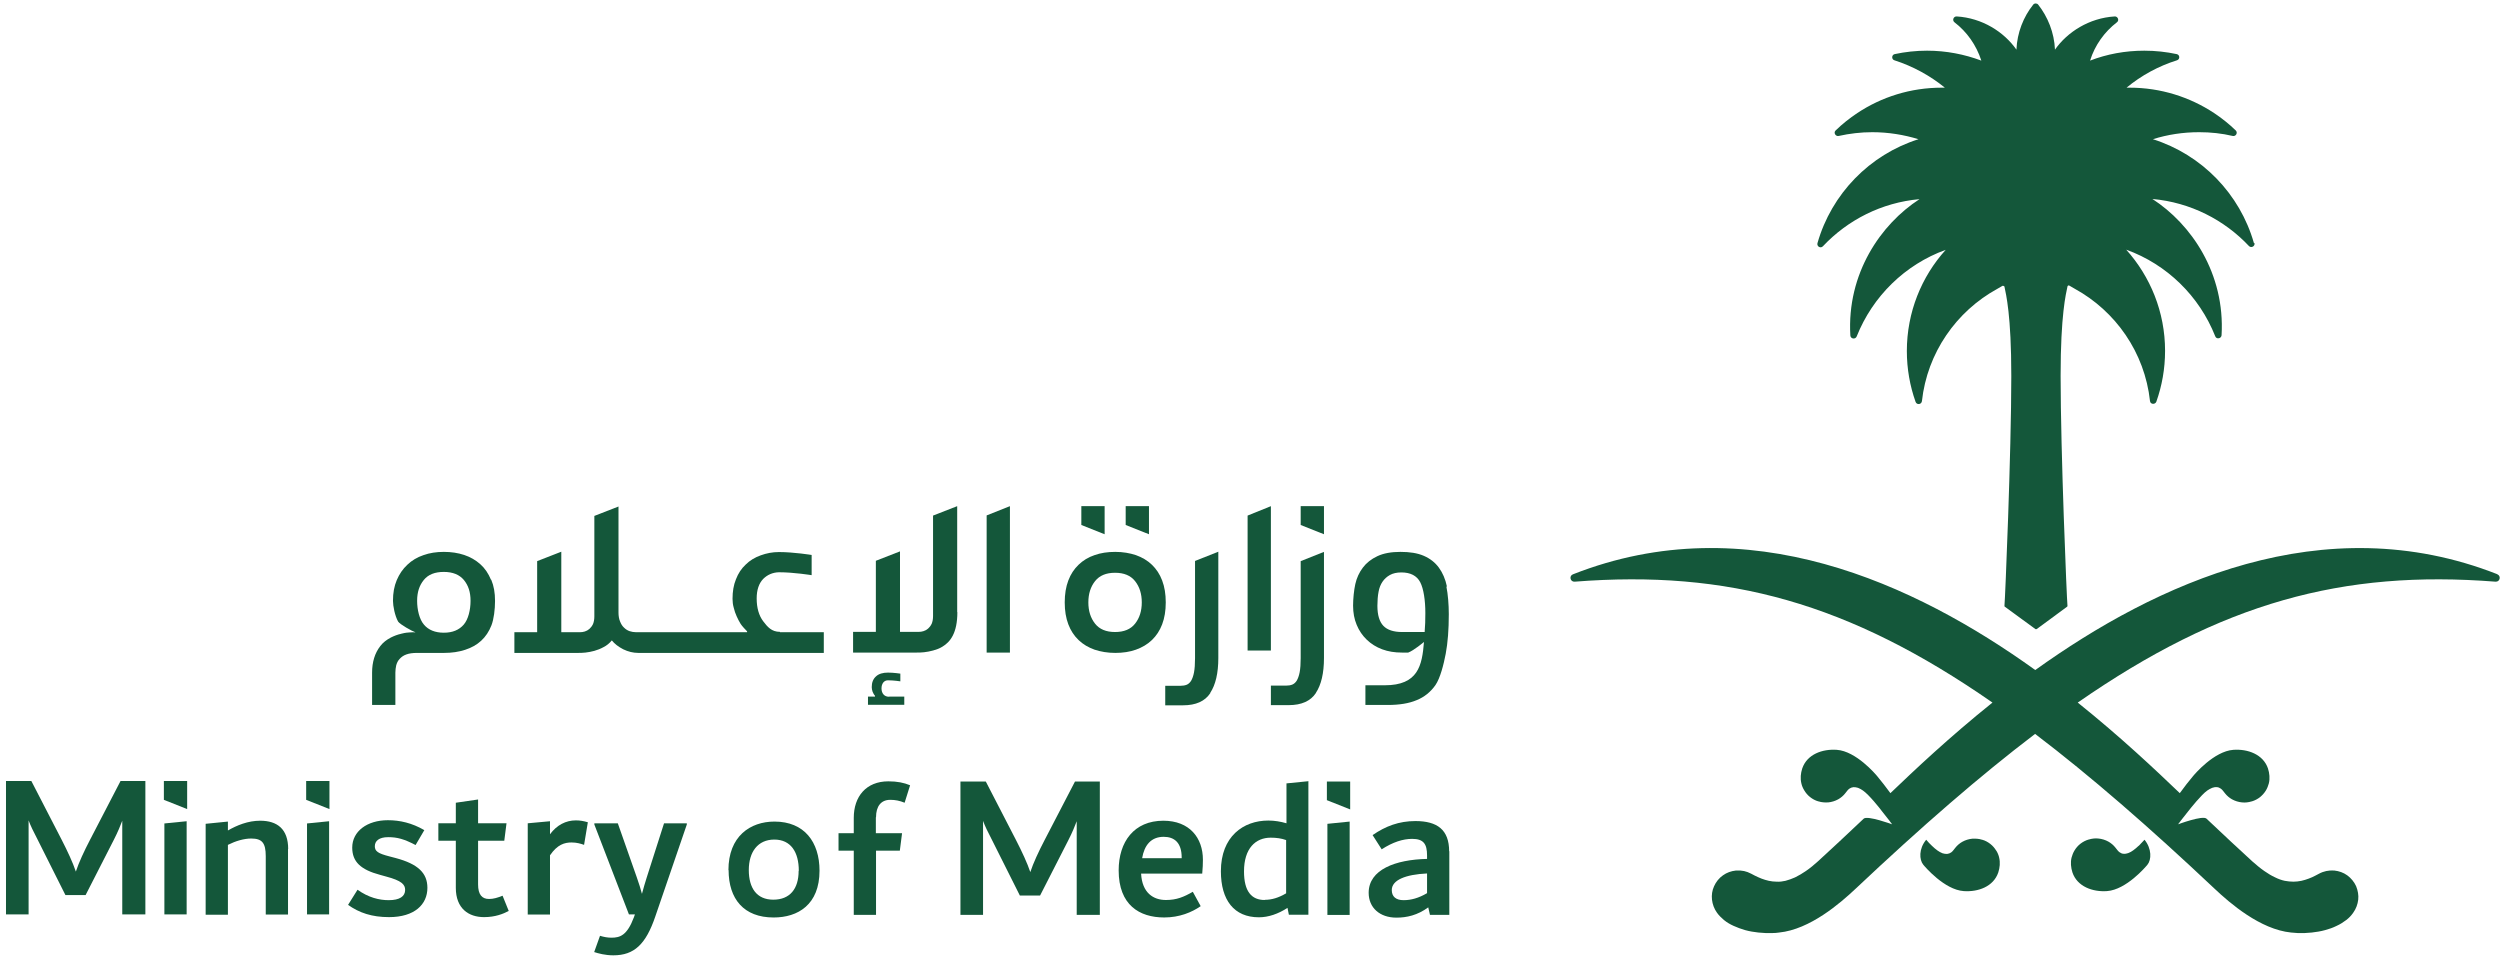 <svg width="146" height="56" viewBox="0 0 146 56" fill="none" xmlns="http://www.w3.org/2000/svg">
<g clip-path="url(#clip0_19498_2848)">
<g clip-path="url(#clip1_19498_2848)">
<path d="M45.55 36.9C45.06 36.9 44.82 36.61 44.57 36.28C44.32 35.95 44.19 35.5 44.19 34.95C44.19 34.45 44.32 34.07 44.57 33.81C44.81 33.57 45.12 33.43 45.49 33.42C46.36 33.42 47.4 33.59 47.4 33.59V32.41C47.4 32.41 46.36 32.24 45.49 32.24C45.11 32.24 44.76 32.31 44.43 32.43C44.09 32.55 43.79 32.73 43.55 32.97C43.3 33.2 43.11 33.49 42.98 33.83C42.84 34.17 42.78 34.55 42.78 34.97C42.78 35.14 42.8 35.32 42.85 35.49C42.89 35.67 42.95 35.83 43.02 35.99C43.09 36.15 43.17 36.3 43.25 36.43C43.33 36.56 43.55 36.79 43.63 36.87V36.92H37.13C37.01 36.92 36.89 36.9 36.77 36.86C36.65 36.82 36.54 36.75 36.44 36.65C36.34 36.56 36.27 36.44 36.21 36.29C36.15 36.15 36.12 35.97 36.12 35.77V29.58L34.71 30.13V36C34.71 36.18 34.68 36.33 34.63 36.45C34.57 36.57 34.5 36.66 34.42 36.73C34.34 36.8 34.25 36.85 34.15 36.88C34.05 36.91 33.97 36.92 33.89 36.92H32.78V32.22L31.37 32.77V36.92H30.04V38.13H33.75C33.88 38.13 34.02 38.13 34.19 38.11C34.36 38.09 34.53 38.06 34.71 38.01C34.89 37.96 35.07 37.89 35.25 37.79C35.43 37.7 35.59 37.57 35.73 37.4C35.89 37.6 36.11 37.77 36.4 37.92C36.69 38.06 36.98 38.13 37.28 38.13H37.78C37.78 38.13 37.81 38.13 37.83 38.13C37.85 38.13 37.86 38.13 37.88 38.13H48.11V36.92H45.55V36.9Z" fill="#14573A"/>
<path d="M55.9 35.75V29.56L54.49 30.11V35.98C54.49 36.16 54.46 36.31 54.41 36.43C54.35 36.55 54.28 36.64 54.2 36.71C54.12 36.78 54.03 36.83 53.93 36.86C53.83 36.89 53.75 36.9 53.67 36.9H52.56V32.2L51.15 32.75V36.9H49.82V38.11H53.53C53.66 38.11 53.8 38.11 53.97 38.09C54.14 38.07 54.31 38.04 54.49 37.99C54.67 37.94 54.85 37.88 55.03 37.77C55.5 37.49 55.91 36.97 55.91 35.75H55.9Z" fill="#14573A"/>
<path d="M58.98 29.56L57.62 30.1V38.11H58.98V29.56Z" fill="#14573A"/>
<path d="M67.27 32.98C67.01 32.73 66.7 32.55 66.34 32.42C65.98 32.3 65.57 32.23 65.13 32.23C64.69 32.23 64.28 32.29 63.92 32.42C63.56 32.54 63.25 32.73 62.99 32.98C62.73 33.23 62.53 33.53 62.39 33.9C62.25 34.27 62.18 34.69 62.18 35.18C62.18 35.67 62.25 36.09 62.39 36.46C62.53 36.83 62.73 37.13 62.99 37.38C63.25 37.63 63.56 37.81 63.92 37.94C64.28 38.06 64.69 38.13 65.13 38.13C65.57 38.13 65.98 38.07 66.34 37.94C66.7 37.81 67.01 37.63 67.27 37.38C67.53 37.13 67.73 36.83 67.87 36.46C68.01 36.09 68.08 35.67 68.08 35.18C68.08 34.69 68.01 34.27 67.87 33.9C67.73 33.53 67.53 33.23 67.27 32.98ZM66.29 36.42C66.03 36.75 65.64 36.91 65.12 36.91C64.6 36.91 64.21 36.75 63.95 36.42C63.69 36.09 63.56 35.68 63.56 35.18C63.56 34.68 63.69 34.27 63.95 33.94C64.21 33.61 64.6 33.45 65.12 33.45C65.64 33.45 66.03 33.61 66.29 33.94C66.55 34.27 66.68 34.68 66.68 35.18C66.68 35.68 66.55 36.09 66.29 36.42Z" fill="#14573A"/>
<path d="M70.68 40.46C70.99 39.99 71.15 39.31 71.15 38.43V32.22L69.79 32.76V38.44C69.79 38.78 69.77 39.06 69.73 39.27C69.69 39.48 69.63 39.64 69.56 39.76C69.49 39.87 69.4 39.95 69.3 39.99C69.2 40.03 69.08 40.05 68.94 40.05H68.05V41.19H69.09C69.84 41.19 70.37 40.95 70.68 40.48V40.46Z" fill="#14573A"/>
<path d="M74.22 29.56L72.86 30.11V37.99H74.22V29.56Z" fill="#14573A"/>
<path d="M76.85 40.46C77.16 39.99 77.32 39.31 77.32 38.43V32.23L75.96 32.77V38.43C75.96 38.77 75.94 39.05 75.9 39.26C75.86 39.47 75.8 39.63 75.73 39.75C75.66 39.86 75.57 39.94 75.47 39.98C75.37 40.02 75.25 40.04 75.11 40.04H74.22V41.18H75.26C76.01 41.18 76.54 40.94 76.85 40.47V40.46Z" fill="#14573A"/>
<path d="M77.32 29.56V31.2L75.96 30.66V29.56H77.32Z" fill="#14573A"/>
<path d="M67.1 29.56V31.2L65.74 30.66V29.56H67.1Z" fill="#14573A"/>
<path d="M64.51 29.56V31.2L63.15 30.66V29.56H64.51Z" fill="#14573A"/>
<path d="M51.93 40.69C51.79 40.69 51.68 40.65 51.6 40.56C51.52 40.47 51.48 40.35 51.48 40.2C51.48 40.05 51.52 39.94 51.59 39.85C51.66 39.77 51.75 39.73 51.86 39.73C52.19 39.73 52.58 39.79 52.58 39.79V39.34C52.58 39.34 52.19 39.28 51.86 39.28C51.56 39.28 51.32 39.35 51.16 39.5C50.99 39.65 50.91 39.86 50.91 40.13C50.91 40.22 50.93 40.31 50.96 40.4C51 40.49 51.04 40.57 51.1 40.63V40.68H50.69V41.16H52.81V40.68H51.93V40.69Z" fill="#14573A"/>
<path d="M84.5 34.25C84.41 33.82 84.25 33.45 84.03 33.15C83.81 32.85 83.52 32.62 83.15 32.46C82.78 32.3 82.33 32.23 81.79 32.23C81.25 32.23 80.8 32.31 80.44 32.48C80.08 32.65 79.8 32.87 79.59 33.15C79.38 33.43 79.23 33.75 79.15 34.11C79.07 34.47 79.02 34.98 79.02 35.37C79.02 35.78 79.09 36.16 79.23 36.49C79.37 36.83 79.57 37.12 79.82 37.36C80.07 37.6 80.37 37.79 80.72 37.92C81.07 38.05 81.45 38.11 81.87 38.11H82.24C82.57 37.99 83.16 37.49 83.16 37.49C83.05 38.87 82.82 40.02 80.87 40.02H79.74V41.17H81.05C81.72 41.17 82.28 41.08 82.73 40.89C83.18 40.71 83.55 40.41 83.83 40.01C84.11 39.6 84.31 38.81 84.43 38.18C84.55 37.54 84.61 36.77 84.61 35.87C84.61 35.32 84.56 34.69 84.47 34.26L84.5 34.25ZM83.22 36.91H81.88C81.39 36.91 81.02 36.79 80.79 36.55C80.56 36.31 80.44 35.92 80.44 35.38C80.44 35.14 80.46 34.78 80.51 34.55C80.55 34.33 80.63 34.13 80.74 33.97C80.85 33.81 80.99 33.68 81.17 33.58C81.35 33.48 81.57 33.43 81.84 33.43C82.37 33.43 82.74 33.62 82.94 34C83.14 34.38 83.24 35.07 83.24 35.8C83.24 36.21 83.23 36.57 83.2 36.9L83.22 36.91Z" fill="#14573A"/>
<path d="M28.67 33.85C28.52 33.49 28.32 33.19 28.05 32.95C27.78 32.71 27.47 32.53 27.11 32.41C26.75 32.29 26.35 32.23 25.92 32.23C25.49 32.23 25.09 32.29 24.73 32.42C24.37 32.54 24.05 32.73 23.79 32.98C23.52 33.23 23.32 33.53 23.17 33.88C23.02 34.24 22.95 34.62 22.95 35.09C22.95 35.39 23.06 35.96 23.25 36.3C23.35 36.46 24.06 36.86 24.27 36.93C24.09 36.91 23.73 36.95 23.73 36.95C23.64 36.96 23.56 36.98 23.48 37C23.47 37 23.45 37 23.44 37.01C23.21 37.06 23.01 37.14 22.83 37.23C22.58 37.36 22.37 37.52 22.21 37.73C21.89 38.14 21.73 38.66 21.73 39.29V41.17H23.09V39.28C23.09 39.13 23.11 38.99 23.14 38.85C23.18 38.71 23.24 38.58 23.34 38.48C23.44 38.37 23.56 38.28 23.73 38.22C23.89 38.16 24.1 38.13 24.36 38.13H25.94C26.39 38.13 26.79 38.07 27.16 37.95C27.53 37.83 27.84 37.66 28.1 37.42C28.36 37.18 28.56 36.88 28.7 36.52C28.84 36.16 28.91 35.59 28.91 35.1C28.91 34.61 28.84 34.22 28.69 33.86L28.67 33.85ZM27.08 36.48C26.81 36.79 26.43 36.95 25.92 36.95C25.41 36.95 25.02 36.79 24.76 36.48C24.49 36.17 24.36 35.6 24.36 35.09C24.36 34.58 24.49 34.19 24.75 33.87C25.01 33.55 25.4 33.4 25.92 33.4C26.44 33.4 26.83 33.56 27.09 33.87C27.35 34.19 27.48 34.57 27.48 35.09C27.48 35.61 27.35 36.17 27.08 36.48Z" fill="#14573A"/>
<path d="M8.49 45.61V53.4H7.14V47.93C7.03 48.22 6.89 48.57 6.65 49.04L5 52.27H3.82L2.2 49.04C1.95 48.56 1.78 48.21 1.67 47.91V53.4H0.35V45.61H1.83L3.6 49.04C3.94 49.7 4.26 50.39 4.43 50.9C4.6 50.38 4.92 49.69 5.26 49.04L7.04 45.61H8.49Z" fill="#14573A"/>
<path d="M9.6 48.09L10.9 47.96V53.401H9.6V48.09Z" fill="#14573A"/>
<path d="M16.82 49.57V53.41H15.52V50C15.52 49.22 15.3 48.97 14.67 48.97C14.25 48.97 13.77 49.11 13.31 49.34V53.42H12.01V48.11L13.31 47.98V48.5C13.83 48.2 14.48 47.93 15.19 47.93C16.19 47.93 16.83 48.41 16.83 49.59L16.82 49.57Z" fill="#14573A"/>
<path d="M17.93 48.09L19.22 47.96V53.401H17.93V48.09Z" fill="#14573A"/>
<path d="M20.33 52.84L20.88 51.96C21.52 52.42 22.15 52.57 22.7 52.57C23.34 52.57 23.66 52.35 23.66 51.97C23.66 51.66 23.46 51.43 22.55 51.19L22.19 51.09C21.07 50.79 20.57 50.33 20.57 49.5C20.57 48.55 21.44 47.9 22.65 47.9C23.35 47.9 24.06 48.06 24.78 48.48L24.27 49.35C23.6 49 23.2 48.89 22.67 48.89C22.14 48.89 21.89 49.11 21.89 49.42C21.89 49.71 22.07 49.84 22.73 50.01L23.11 50.11C24.42 50.46 24.96 50.99 24.96 51.85C24.96 52.82 24.21 53.56 22.72 53.56C21.72 53.56 20.98 53.31 20.32 52.84H20.33Z" fill="#14573A"/>
<path d="M29.71 53.2C29.39 53.37 28.92 53.56 28.27 53.56C27.37 53.56 26.62 53.06 26.62 51.85V49.1H25.6V48.08H26.62V46.88L27.92 46.69V48.08H29.58L29.45 49.1H27.92V51.65C27.92 52.25 28.15 52.5 28.56 52.5C28.82 52.5 29.05 52.43 29.35 52.31L29.71 53.2Z" fill="#14573A"/>
<path d="M34.33 48.02L34.11 49.34C33.91 49.27 33.68 49.2 33.38 49.2C32.97 49.2 32.55 49.32 32.12 49.95V53.41H30.82V48.08L32.12 47.96V48.72C32.52 48.18 33.05 47.91 33.63 47.91C33.88 47.91 34.09 47.95 34.33 48.02Z" fill="#14573A"/>
<path d="M40.11 48.081V48.151L38.27 53.521C37.72 55.141 37.04 55.791 35.82 55.791C35.34 55.791 34.95 55.681 34.7 55.601L35.04 54.651C35.27 54.721 35.48 54.761 35.71 54.761C36.21 54.761 36.62 54.631 37.02 53.571L37.08 53.401H36.73L34.71 48.151V48.081H36.08L37.19 51.241C37.32 51.611 37.42 51.931 37.49 52.201C37.57 51.901 37.67 51.551 37.77 51.241L38.78 48.081H40.11Z" fill="#14573A"/>
<path d="M19.24 45.61V47.25L17.88 46.71V45.61H19.24Z" fill="#14573A"/>
<path d="M10.93 45.61V47.25L9.57 46.71V45.61H10.93Z" fill="#14573A"/>
<path d="M42.54 50.821C42.54 48.84 43.81 47.98 45.23 47.98C46.97 47.98 47.86 49.17 47.86 50.85C47.86 52.831 46.6 53.581 45.18 53.581C43.44 53.581 42.55 52.501 42.55 50.81L42.54 50.821ZM46.65 50.85C46.65 49.77 46.19 49.031 45.22 49.031C44.25 49.031 43.73 49.761 43.73 50.81C43.73 51.861 44.19 52.541 45.16 52.541C46.13 52.541 46.64 51.91 46.64 50.861L46.65 50.85Z" fill="#14573A"/>
<path d="M51.15 47.73V48.66H52.68L52.55 49.68H51.16V53.43H49.86V49.68H48.97V48.66H49.86V47.76C49.86 46.52 50.58 45.63 51.88 45.63C52.4 45.63 52.79 45.71 53.15 45.86L52.83 46.88C52.54 46.76 52.28 46.71 51.99 46.71C51.45 46.71 51.16 47.09 51.16 47.73H51.15Z" fill="#14573A"/>
<path d="M64.23 45.64V53.43H62.88V47.96C62.77 48.25 62.63 48.6 62.39 49.07L60.74 52.3H59.56L57.94 49.07C57.69 48.59 57.52 48.24 57.41 47.94V53.43H56.09V45.64H57.57L59.34 49.07C59.68 49.73 60 50.42 60.17 50.93C60.34 50.41 60.66 49.72 61 49.07L62.78 45.64H64.23Z" fill="#14573A"/>
<path d="M70.22 51.02H66.64C66.7 52.15 67.36 52.56 68.09 52.56C68.72 52.56 69.14 52.38 69.66 52.08L70.12 52.92C69.6 53.28 68.88 53.58 67.99 53.58C66.54 53.58 65.33 52.85 65.33 50.83C65.33 49.16 66.23 47.93 67.94 47.93C69.47 47.93 70.25 48.93 70.25 50.21C70.25 50.41 70.24 50.73 70.21 51.02H70.22ZM66.7 50.12H69.01V50.08C69.01 49.21 68.58 48.87 67.96 48.87C67.23 48.87 66.83 49.35 66.7 50.12Z" fill="#14573A"/>
<path d="M76.41 45.62V53.42H75.27L75.19 53.02C74.65 53.37 74.08 53.57 73.52 53.57C72.07 53.57 71.3 52.57 71.3 50.88C71.3 48.85 72.61 47.92 74.07 47.92C74.43 47.92 74.79 47.98 75.13 48.08V45.75L76.43 45.62H76.41ZM73.86 52.55C74.27 52.55 74.67 52.43 75.11 52.17V49.06C74.83 48.96 74.54 48.92 74.21 48.92C73.32 48.92 72.65 49.55 72.65 50.89C72.65 52.06 73.09 52.56 73.86 52.56V52.55Z" fill="#14573A"/>
<path d="M77.52 48.111L78.82 47.98V53.431H77.52V48.111Z" fill="#14573A"/>
<path d="M84.64 49.7V53.43H83.51L83.41 52.99C82.78 53.45 82.16 53.59 81.55 53.59C80.58 53.59 79.93 53.01 79.93 52.14C79.93 50.78 81.5 50.2 83.34 50.16V49.96C83.34 49.29 83.14 48.99 82.47 48.99C81.93 48.99 81.34 49.18 80.69 49.6L80.16 48.77C80.91 48.25 81.7 47.95 82.66 47.95C83.93 47.95 84.63 48.45 84.63 49.72L84.64 49.7ZM81.97 52.57C82.4 52.57 82.85 52.45 83.34 52.16V51.01C82.09 51.07 81.28 51.39 81.28 51.98C81.28 52.36 81.52 52.57 81.97 52.57Z" fill="#14573A"/>
<path d="M78.85 45.64V47.27L77.49 46.73V45.64H78.85Z" fill="#14573A"/>
<path d="M131.63 14.2C130.81 11.32 128.58 9.03 125.73 8.13C126.58 7.86 127.49 7.72 128.43 7.72C129.1 7.72 129.76 7.79 130.39 7.94C130.58 7.98 130.7 7.75 130.57 7.62C130.18 7.24 129.75 6.9 129.3 6.6C127.89 5.67 126.19 5.12 124.37 5.12C124.31 5.12 124.25 5.12 124.19 5.12C125.05 4.41 126.05 3.86 127.14 3.52C127.32 3.46 127.31 3.2 127.12 3.16C126.51 3.03 125.88 2.96 125.23 2.96C124.11 2.96 123.04 3.16 122.06 3.54C122.34 2.64 122.9 1.86 123.63 1.3C123.78 1.19 123.68 0.95 123.5 0.96C122.01 1.05 120.73 1.87 120.01 2.9C119.97 1.91 119.59 0.98 119.03 0.27C118.96 0.18 118.81 0.18 118.74 0.27C118.17 0.98 117.8 1.91 117.76 2.9C117.03 1.86 115.76 1.05 114.27 0.96C114.09 0.95 113.99 1.18 114.14 1.3C114.87 1.86 115.42 2.64 115.71 3.54C114.72 3.17 113.66 2.96 112.54 2.96C111.89 2.96 111.26 3.03 110.65 3.16C110.47 3.2 110.45 3.46 110.63 3.52C111.72 3.87 112.72 4.42 113.58 5.12C113.52 5.12 113.46 5.12 113.4 5.12C111.58 5.12 109.89 5.66 108.47 6.6C108.02 6.9 107.59 7.24 107.2 7.62C107.06 7.75 107.2 7.98 107.38 7.94C108.01 7.8 108.67 7.72 109.34 7.72C110.28 7.72 111.19 7.87 112.04 8.13C109.19 9.03 106.96 11.32 106.14 14.2C106.09 14.39 106.32 14.53 106.46 14.38C107.9 12.85 109.88 11.83 112.1 11.63C109.84 13.09 107.85 15.97 108.06 19.59C108.07 19.79 108.35 19.84 108.43 19.65C109.36 17.31 111.25 15.45 113.63 14.59C112.22 16.15 111.36 18.23 111.36 20.5C111.36 21.54 111.54 22.54 111.87 23.47C111.94 23.66 112.21 23.63 112.24 23.43C112.55 20.6 114.25 18.18 116.64 16.87L116.95 16.69C116.95 16.69 117.05 16.69 117.06 16.74C117.15 17.18 117.46 18.39 117.46 21.96C117.46 26.41 117.1 35.02 117.06 35.38C117.06 35.4 117.06 35.42 117.08 35.43L118.87 36.74C118.87 36.74 118.92 36.75 118.94 36.74L120.72 35.43C120.72 35.43 120.75 35.4 120.74 35.37C120.7 35 120.34 26.4 120.34 21.95C120.34 18.38 120.65 17.17 120.74 16.73C120.75 16.68 120.81 16.65 120.85 16.68L121.16 16.86C123.55 18.17 125.25 20.58 125.56 23.42C125.58 23.62 125.86 23.64 125.93 23.46C126.26 22.53 126.44 21.53 126.44 20.49C126.44 18.22 125.58 16.15 124.17 14.58C126.55 15.44 128.44 17.29 129.37 19.64C129.44 19.83 129.72 19.78 129.74 19.58C129.95 15.96 127.96 13.08 125.7 11.62C127.92 11.82 129.9 12.84 131.34 14.37C131.48 14.51 131.71 14.37 131.66 14.19L131.63 14.2Z" fill="#14573A"/>
<path d="M124.9 49.39C124.8 49.49 124.69 49.58 124.58 49.66C124.49 49.73 124.39 49.78 124.29 49.82C124.2 49.85 124.11 49.87 124.02 49.86C123.93 49.86 123.85 49.82 123.78 49.77C123.68 49.7 123.62 49.59 123.54 49.5C123.43 49.36 123.29 49.24 123.13 49.15C122.95 49.05 122.75 48.99 122.55 48.97C122.36 48.95 122.17 48.97 121.98 49.03C121.98 49.03 121.98 49.03 121.97 49.03C121.8 49.08 121.63 49.17 121.49 49.28C121.35 49.39 121.24 49.52 121.15 49.67C121.07 49.8 121.02 49.94 120.98 50.08C120.91 50.36 120.94 50.67 121.03 50.95C121.31 51.78 122.22 52.1 123.05 52.04C124.18 51.96 125.32 50.61 125.41 50.5C125.65 50.21 125.67 49.57 125.24 49.04C125.13 49.16 125.02 49.28 124.9 49.4V49.39Z" fill="#14573A"/>
<path d="M116.58 49.68C116.49 49.53 116.38 49.4 116.24 49.29C116.1 49.18 115.94 49.09 115.76 49.04C115.76 49.04 115.76 49.04 115.75 49.04C115.57 48.98 115.37 48.97 115.18 48.98C114.98 49 114.78 49.06 114.6 49.16C114.44 49.25 114.3 49.37 114.19 49.51C114.11 49.6 114.05 49.71 113.95 49.78C113.88 49.83 113.8 49.86 113.71 49.87C113.62 49.87 113.53 49.86 113.44 49.83C113.33 49.79 113.24 49.73 113.15 49.67C113.04 49.59 112.93 49.5 112.83 49.4C112.71 49.29 112.6 49.17 112.49 49.04C112.05 49.57 112.08 50.21 112.32 50.5C112.41 50.61 113.55 51.96 114.68 52.04C115.52 52.1 116.42 51.78 116.7 50.95C116.79 50.67 116.82 50.37 116.75 50.08C116.72 49.94 116.66 49.8 116.58 49.67V49.68Z" fill="#14573A"/>
<path d="M145.86 33.54C135.67 29.53 125.89 34.09 118.86 39.13C111.83 34.08 102.05 29.53 91.86 33.54C91.62 33.63 91.7 33.99 91.96 33.97C100.9 33.27 107.97 35.2 116.36 41.03C113.84 43.05 111.8 44.98 110.4 46.32C110.18 46.02 109.82 45.55 109.63 45.33C109.54 45.22 108.4 43.87 107.27 43.79C106.43 43.73 105.53 44.05 105.25 44.88C105.16 45.16 105.13 45.46 105.2 45.75C105.23 45.89 105.29 46.03 105.37 46.16C105.46 46.31 105.57 46.44 105.71 46.55C105.85 46.66 106.01 46.75 106.19 46.8C106.19 46.8 106.19 46.8 106.2 46.8C106.38 46.86 106.58 46.87 106.77 46.86C106.97 46.84 107.17 46.78 107.35 46.68C107.51 46.59 107.65 46.47 107.76 46.33C107.84 46.24 107.9 46.13 108 46.06C108.07 46.01 108.15 45.98 108.24 45.97C108.33 45.97 108.42 45.98 108.51 46.01C108.62 46.05 108.71 46.11 108.8 46.17C109.15 46.41 109.77 47.19 109.91 47.38C110.04 47.54 110.19 47.73 110.32 47.9C110.33 47.92 110.49 48.12 110.5 48.14C110.5 48.14 109.06 47.61 108.84 47.81C107.78 48.81 106.94 49.6 106.17 50.3C105.95 50.5 105.71 50.7 105.46 50.87C105.26 51.01 105.05 51.13 104.83 51.24C104.65 51.32 104.46 51.39 104.27 51.44C104.1 51.48 103.93 51.5 103.76 51.49C103.6 51.49 103.45 51.47 103.3 51.44C103.15 51.41 103.01 51.36 102.87 51.31C102.73 51.26 102.6 51.19 102.47 51.13C102.34 51.06 102.21 50.99 102.06 50.93C101.93 50.88 101.79 50.85 101.64 50.84C101.55 50.84 101.46 50.84 101.37 50.84C101.1 50.87 100.84 50.96 100.62 51.12C100.39 51.28 100.21 51.51 100.1 51.76C99.99 52 99.95 52.27 99.98 52.54C100.01 52.81 100.11 53.08 100.27 53.3C100.38 53.46 100.53 53.6 100.68 53.73C100.85 53.87 101.04 53.98 101.24 54.07C101.46 54.17 101.68 54.25 101.92 54.32C102.17 54.39 102.43 54.43 102.69 54.46C102.97 54.49 103.25 54.5 103.52 54.49C103.65 54.49 103.77 54.48 103.9 54.46C105.7 54.28 107.47 52.75 108.38 51.89C112.2 48.29 115.64 45.3 118.85 42.86C122.06 45.3 125.5 48.29 129.32 51.89C130.23 52.75 132 54.28 133.8 54.46C133.92 54.47 134.05 54.48 134.18 54.49C134.46 54.5 134.74 54.49 135.01 54.46C135.27 54.43 135.53 54.39 135.78 54.32C136.01 54.26 136.24 54.18 136.46 54.07C136.66 53.98 136.85 53.86 137.02 53.73C137.18 53.61 137.32 53.46 137.43 53.3C137.59 53.08 137.69 52.81 137.72 52.54C137.75 52.28 137.7 52.01 137.6 51.76C137.49 51.51 137.3 51.28 137.08 51.12C136.86 50.96 136.6 50.87 136.33 50.84C136.24 50.84 136.15 50.83 136.06 50.84C135.92 50.85 135.78 50.88 135.64 50.93C135.5 50.98 135.37 51.06 135.23 51.13C135.1 51.2 134.97 51.26 134.83 51.31C134.69 51.36 134.55 51.41 134.4 51.44C134.25 51.47 134.09 51.49 133.94 51.49C133.77 51.49 133.6 51.47 133.43 51.44C133.24 51.4 133.05 51.33 132.87 51.24C132.65 51.14 132.44 51.01 132.24 50.87C131.99 50.7 131.76 50.5 131.53 50.3C130.76 49.6 129.92 48.81 128.86 47.81C128.64 47.6 127.2 48.14 127.2 48.14C127.21 48.12 127.37 47.92 127.38 47.9C127.51 47.73 127.66 47.55 127.79 47.38C127.94 47.19 128.56 46.41 128.9 46.17C128.99 46.11 129.09 46.05 129.19 46.01C129.28 45.98 129.37 45.96 129.46 45.97C129.55 45.97 129.63 46.01 129.7 46.06C129.8 46.13 129.86 46.24 129.94 46.33C130.05 46.47 130.19 46.59 130.35 46.68C130.53 46.78 130.73 46.84 130.93 46.86C131.12 46.88 131.31 46.86 131.5 46.8C131.5 46.8 131.5 46.8 131.51 46.8C131.68 46.75 131.85 46.66 131.99 46.55C132.12 46.44 132.24 46.31 132.33 46.16C132.41 46.03 132.46 45.89 132.5 45.75C132.57 45.47 132.54 45.16 132.45 44.88C132.17 44.05 131.26 43.73 130.43 43.79C129.3 43.87 128.16 45.22 128.07 45.33C127.88 45.55 127.52 46.01 127.3 46.32C125.9 44.98 123.86 43.05 121.34 41.03C129.74 35.2 136.81 33.27 145.74 33.97C146 33.99 146.08 33.63 145.84 33.54H145.86Z" fill="#14573A"/>
</g>
</g>
<defs>
<clipPath id="clip0_19498_2848">
<rect width="145.65" height="55.6" fill="white" transform="translate(0.35 0.2)"/>
</clipPath>
<clipPath id="clip1_19498_2848">
<rect width="145.65" height="55.6" fill="white" transform="translate(0.35 0.2)"/>
</clipPath>
</defs>
</svg>
